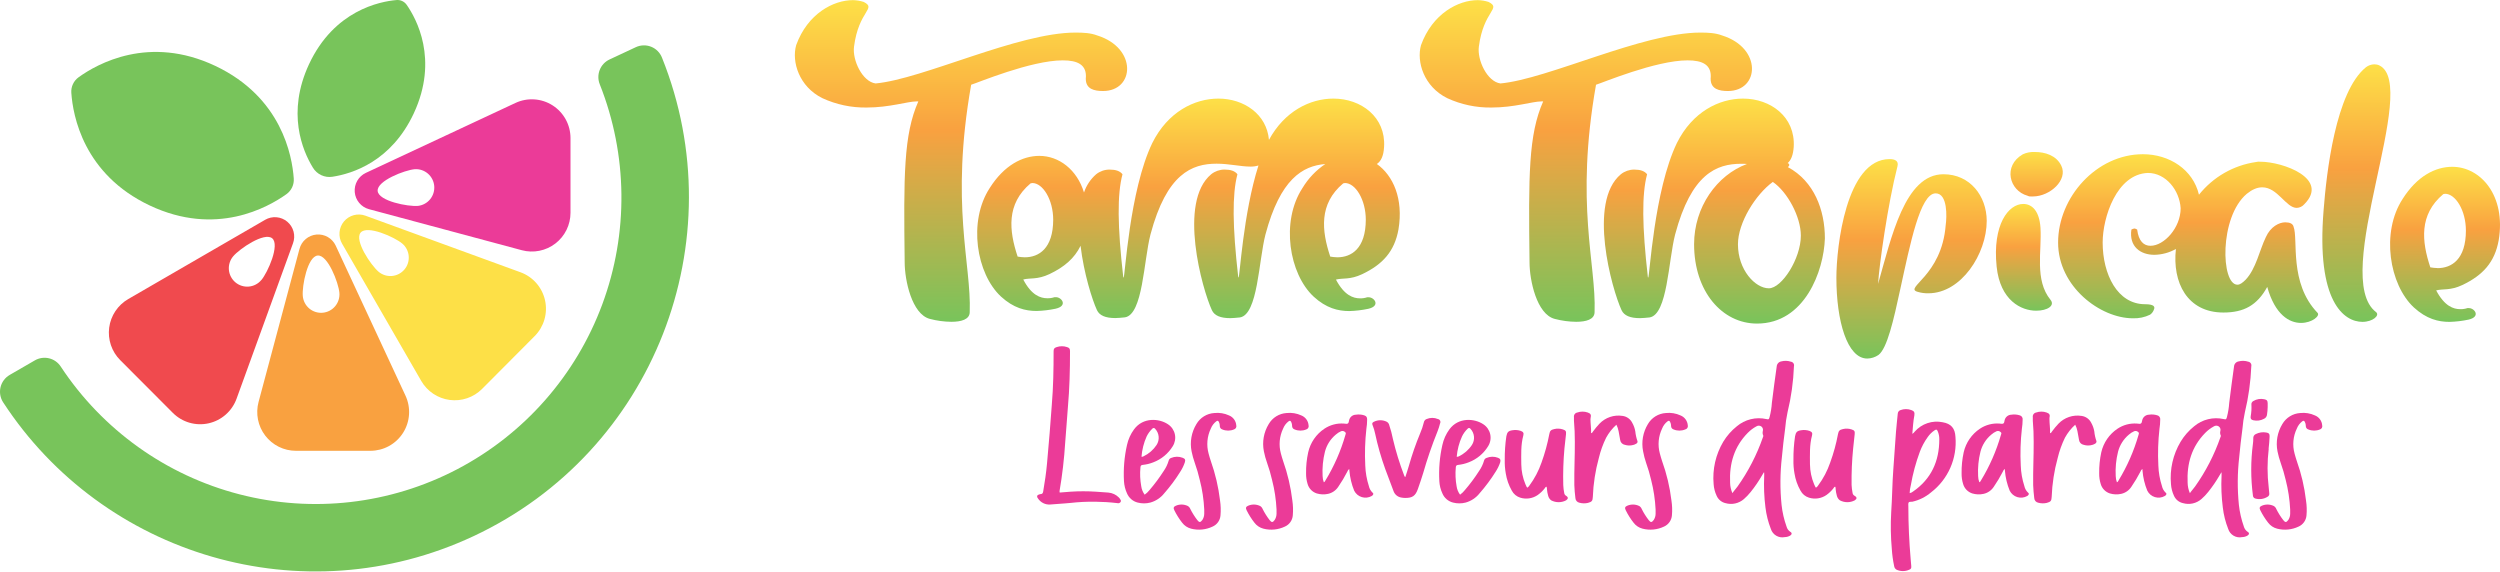 <svg width="100%" height="100%" viewBox="0 0 4000 915" fill="none" xmlns="http://www.w3.org/2000/svg">
<g id="logo">
<g id="text">
<g id="slogan">
<path id="vector-19" d="M3711.88 687.119C3708.95 688.354 3705.79 688.99 3702.61 688.99C3699.42 688.99 3696.26 688.354 3693.33 687.119C3692.09 686.767 3691.02 685.999 3690.28 684.943C3689.55 683.888 3689.19 682.61 3689.29 681.325C3689.3 679.227 3688.8 677.157 3687.85 675.291C3686.64 672.877 3685.63 672.635 3683.42 674.277C3679.64 677.226 3676.71 681.145 3674.96 685.622C3668.93 698.089 3667.63 712.336 3671.31 725.695C3672.46 729.702 3673.47 733.709 3674.86 737.62C3682.15 758.041 3687.1 779.227 3689.62 800.77C3690.84 808.675 3691.1 816.7 3690.39 824.668C3690.08 828.511 3688.73 832.198 3686.51 835.341C3684.28 838.484 3681.26 840.968 3677.75 842.532C3667.03 847.642 3654.87 848.821 3643.37 845.863C3637.61 844.395 3632.52 840.987 3628.95 836.207C3624.13 830.056 3619.96 823.422 3616.5 816.412C3614.67 812.743 3615.25 810.715 3618.9 809.17C3621.95 807.838 3625.25 807.191 3628.57 807.274C3631.89 807.358 3635.16 808.17 3638.13 809.653C3639.96 810.772 3641.37 812.471 3642.12 814.481C3645.25 820.76 3648.98 826.712 3653.28 832.248C3656.45 836.255 3658.08 836.159 3661.31 831.91C3663.25 828.958 3664.28 825.501 3664.29 821.964C3664.29 819.744 3664.29 817.523 3664.29 815.302C3663.51 799.362 3661.13 783.541 3657.17 768.084C3655.01 758.763 3652.31 749.575 3649.09 740.565C3646.96 734.564 3645.26 728.416 3644 722.17C3641.04 707.125 3643.82 691.512 3651.79 678.429C3654.75 673.382 3658.89 669.142 3663.86 666.078C3668.83 663.014 3674.48 661.221 3680.3 660.855C3688.4 659.953 3696.6 661.288 3704 664.717C3707.19 665.999 3709.96 668.153 3711.99 670.936C3714.02 673.718 3715.23 677.016 3715.49 680.456C3715.88 681.82 3715.72 683.283 3715.05 684.529C3714.37 685.775 3713.24 686.705 3711.88 687.119Z" fill="#EB3B98"/>
<path id="vector-18" d="M3601.11 666.021C3602.22 660.054 3602.6 653.975 3602.27 647.916C3602.04 646.659 3602.23 645.362 3602.8 644.221C3603.37 643.08 3604.3 642.157 3605.44 641.591C3610.68 638.479 3616.9 637.478 3622.84 638.791C3627.27 639.805 3628.08 640.867 3628.28 645.26C3628.28 646.998 3628.28 648.736 3628.28 651.199C3628.21 655.274 3627.85 659.339 3627.22 663.365C3627.09 664.813 3626.57 666.198 3625.72 667.377C3624.88 668.557 3623.74 669.489 3622.41 670.076C3617.21 672.913 3611.16 673.754 3605.39 672.442C3601.64 671.573 3600.54 669.835 3601.11 666.021ZM3629.96 718.066C3627.48 738.688 3627.48 759.533 3629.96 780.154C3630.3 783.148 3630.39 786.189 3630.83 789.182C3631.04 790.295 3630.89 791.448 3630.4 792.468C3629.9 793.487 3629.09 794.317 3628.08 794.831C3625.19 796.658 3621.94 797.851 3618.55 798.333C3615.16 798.816 3611.71 798.577 3608.42 797.631C3607.36 797.34 3606.42 796.713 3605.75 795.843C3605.07 794.973 3604.69 793.907 3604.67 792.803C3601.08 765.402 3601.08 737.646 3604.67 710.245C3605.08 707.253 3605.27 704.236 3605.25 701.217C3605.14 699.777 3605.49 698.339 3606.25 697.114C3607.01 695.889 3608.14 694.941 3609.48 694.409C3614.63 691.812 3620.49 690.981 3626.16 692.043C3630.2 692.671 3631.59 694.458 3631.35 698.706C3631.07 705.127 3630.54 711.645 3629.77 718.115L3629.96 718.066Z" fill="#EB3B98"/>
<path id="vector-17" d="M3554.14 755.869C3553.13 757.463 3552.17 759.056 3551.21 760.697C3545.87 769.958 3539.83 778.787 3533.13 787.106C3529.87 791.238 3526.23 795.053 3522.26 798.501C3518.28 801.97 3513.5 804.384 3508.35 805.522C3503.21 806.661 3497.86 806.488 3492.79 805.018C3489.63 804.34 3486.68 802.919 3484.17 800.871C3481.66 798.823 3479.67 796.207 3478.37 793.238C3475.63 787.431 3474 781.158 3473.56 774.747C3471.4 751.039 3476.79 727.254 3488.95 706.817C3494.63 697.371 3501.94 689.017 3510.53 682.146C3517 676.672 3524.64 672.774 3532.85 670.755C3541.07 668.737 3549.64 668.653 3557.89 670.511C3561.88 671.331 3561.78 671.235 3563.03 667.517C3565 659.944 3566.26 652.201 3566.78 644.391C3569.28 625.079 3571.59 605.768 3574.43 586.456C3574.55 584.455 3575.35 582.555 3576.68 581.065C3578.02 579.575 3579.82 578.582 3581.78 578.248C3586.88 576.883 3592.26 577.051 3597.27 578.731C3598.07 578.854 3598.84 579.145 3599.53 579.586C3600.22 580.026 3600.81 580.605 3601.26 581.286C3601.71 581.968 3602.02 582.737 3602.16 583.544C3602.3 584.35 3602.27 585.178 3602.07 585.973C3601.08 610.844 3597.63 635.556 3591.79 659.744C3589.93 668.323 3588.64 677.016 3587.94 685.767C3585.92 700.927 3584.14 716.183 3582.75 731.392C3579.83 756.79 3579.65 782.43 3582.22 807.867C3583.51 819.609 3586.16 831.16 3590.1 842.29C3591.04 845.865 3593.27 848.962 3596.35 850.981C3599.24 852.622 3598.9 855.084 3595.97 856.967C3593.35 858.486 3590.39 859.317 3587.36 859.381C3582.69 860.355 3577.82 859.551 3573.71 857.124C3569.6 854.697 3566.53 850.821 3565.1 846.249C3560.76 835.265 3557.87 823.757 3556.5 812.019C3554.33 795.23 3553.66 778.282 3554.48 761.373C3554.48 759.635 3554.48 757.849 3554.48 756.111L3554.14 755.869ZM3503.85 789.038C3504.86 787.638 3505.29 786.962 3505.82 786.334C3507.89 783.727 3510.05 781.168 3512.07 778.464C3529.24 754.262 3542.91 727.733 3552.65 699.672C3553.03 698.658 3553.71 697.499 3553.08 696.485C3552.09 694.286 3551.92 691.8 3552.6 689.485C3552.96 688.168 3552.91 686.772 3552.46 685.485C3552 684.198 3551.16 683.083 3550.05 682.291C3548.87 681.479 3547.47 681.045 3546.04 681.045C3544.61 681.045 3543.21 681.479 3542.02 682.291C3536.98 685.029 3532.38 688.512 3528.37 692.623C3506.64 714.735 3498.8 741.868 3500.2 772.188C3500.28 777.989 3501.5 783.716 3503.8 789.038H3503.85Z" fill="#EB3B98"/>
<path id="vector-16" d="M3464.81 792.803C3464.43 793.104 3464.03 793.378 3463.61 793.624C3461.23 794.975 3458.61 795.826 3455.89 796.126C3453.18 796.426 3450.43 796.169 3447.82 795.37C3445.2 794.57 3442.78 793.246 3440.69 791.477C3438.6 789.707 3436.9 787.531 3435.67 785.078C3431.48 774.907 3428.9 764.139 3428.03 753.165C3428.03 752.344 3428.03 751.572 3427.74 750.317C3426.3 751.421 3425.23 752.935 3424.66 754.662C3420.37 763.006 3415.55 771.069 3410.24 778.802C3406.47 784.624 3400.56 788.718 3393.8 790.196C3387.86 791.496 3381.69 791.263 3375.87 789.52C3372.36 788.411 3369.19 786.452 3366.62 783.816C3364.06 781.18 3362.18 777.948 3361.15 774.408C3359.43 768.912 3358.6 763.174 3358.7 757.414C3358.52 746.056 3359.65 734.715 3362.07 723.618C3365.6 708.203 3374.87 694.729 3387.98 685.96C3397.19 679.797 3408.19 676.892 3419.23 677.704C3421.25 677.704 3423.51 678.573 3425.29 677.704C3427.07 676.835 3427.02 674.035 3427.6 672.152C3428.2 669.724 3429.58 667.562 3431.53 666C3433.47 664.438 3435.88 663.563 3438.37 663.509C3442.77 662.813 3447.28 663.143 3451.54 664.475C3453.1 664.824 3454.47 665.759 3455.36 667.087C3456.25 668.416 3456.61 670.038 3456.35 671.621C3456.32 676.472 3455.91 681.314 3455.15 686.104C3452.94 705.608 3452.35 725.26 3453.37 744.861C3453.74 756.039 3455.68 767.108 3459.14 777.74C3459.96 781.66 3461.94 785.242 3464.81 788.023C3466.93 789.375 3466.59 791.21 3464.81 792.803ZM3421.2 691.415C3420.39 690.538 3419.32 689.931 3418.16 689.672C3416.99 689.414 3415.77 689.516 3414.66 689.967C3411.62 691.313 3408.8 693.121 3406.3 695.326C3397.78 702.387 3391.69 711.965 3388.89 722.701C3385.7 735.409 3384.44 748.527 3385.14 761.614C3385.19 765.05 3385.84 768.45 3387.07 771.656C3388.75 770.981 3389.13 769.677 3389.76 768.615C3403.55 746.019 3414.24 721.659 3421.54 696.195C3421.97 694.505 3423.08 692.864 3421.2 691.319V691.415Z" fill="#EB3B98"/>
<path id="vector-15" d="M3352.21 709.907C3350.04 711.225 3347.61 712.08 3345.1 712.417C3341.34 713.1 3337.48 712.851 3333.85 711.693C3331.94 711.367 3330.2 710.435 3328.86 709.035C3327.53 707.635 3326.68 705.842 3326.44 703.92C3325.72 699.092 3324.66 694.506 3323.89 689.822C3323.22 686.237 3322.02 682.771 3320.33 679.539C3313.74 685.527 3308.18 692.576 3303.89 700.396C3298.86 710.719 3294.98 721.567 3292.31 732.743C3286.73 753.047 3283.5 773.93 3282.69 794.976C3282.35 801.445 3281.2 802.894 3274.85 804.632C3270.35 805.696 3265.65 805.596 3261.2 804.342C3259.47 804.019 3257.89 803.119 3256.73 801.787C3255.57 800.456 3254.89 798.771 3254.8 797.004C3254.03 790.051 3253.22 783.099 3253.07 776.05C3252.74 752.924 3254.03 729.798 3253.89 706.672C3253.89 695.52 3253.51 684.367 3252.5 673.214C3252.4 671.3 3252.4 669.383 3252.5 667.469C3252.23 665.781 3252.64 664.056 3253.63 662.665C3254.62 661.274 3256.11 660.329 3257.78 660.034C3263.23 658.101 3269.17 658.101 3274.61 660.034C3279.42 661.724 3280.29 663.848 3279.13 668.773C3279.06 669.398 3279.06 670.03 3279.13 670.655C3279.13 678.091 3280.43 685.477 3280.09 693.106C3282.11 692.816 3282.45 691.367 3283.12 690.45C3286.32 686.066 3289.79 681.89 3293.51 677.946C3298.2 673.029 3304.01 669.324 3310.44 667.147C3316.87 664.97 3323.73 664.385 3330.43 665.441C3333.75 665.868 3336.92 667.114 3339.65 669.068C3342.37 671.023 3344.58 673.625 3346.06 676.642C3348.41 680.844 3350.03 685.414 3350.86 690.16C3351.36 695.552 3352.54 700.858 3354.37 705.948C3354.61 707.686 3353.56 708.941 3352.21 709.907Z" fill="#EB3B98"/>
<path id="vector-14" d="M3244.66 792.803L3243.51 793.624C3241.13 794.976 3238.5 795.828 3235.78 796.129C3233.06 796.429 3230.31 796.172 3227.69 795.373C3225.07 794.574 3222.65 793.249 3220.56 791.48C3218.46 789.71 3216.75 787.532 3215.52 785.078C3211.35 774.9 3208.77 764.135 3207.88 753.165C3207.88 752.345 3207.88 751.572 3207.59 750.317C3206.15 751.421 3205.08 752.936 3204.51 754.662C3200.22 763.006 3195.4 771.069 3190.09 778.802C3186.32 784.624 3180.41 788.718 3173.65 790.196C3167.71 791.496 3161.54 791.264 3155.71 789.52C3152.21 788.411 3149.04 786.452 3146.47 783.816C3143.91 781.18 3142.03 777.949 3141 774.409C3139.28 768.913 3138.45 763.174 3138.55 757.414C3138.37 746.056 3139.5 734.715 3141.92 723.618C3145.45 708.203 3154.72 694.729 3167.83 685.96C3177.05 679.8 3188.04 676.895 3199.08 677.704C3201.1 677.704 3203.36 678.573 3205.19 677.704C3207.01 676.835 3206.87 674.035 3207.45 672.152C3208.05 669.724 3209.43 667.562 3211.37 666C3213.32 664.438 3215.73 663.563 3218.22 663.509C3222.62 662.813 3227.13 663.143 3231.39 664.475C3232.95 664.824 3234.32 665.759 3235.21 667.087C3236.1 668.416 3236.46 670.038 3236.2 671.621C3236.17 676.472 3235.76 681.314 3235 686.105C3232.79 705.608 3232.2 725.26 3233.22 744.861C3233.59 756.039 3235.53 767.108 3238.99 777.74C3239.81 781.66 3241.79 785.242 3244.66 788.023C3246.78 789.375 3246.44 791.21 3244.66 792.803ZM3201.05 691.415C3200.24 690.539 3199.17 689.931 3198.01 689.672C3196.84 689.414 3195.62 689.516 3194.51 689.967C3191.47 691.313 3188.65 693.121 3186.15 695.326C3177.62 702.387 3171.53 711.965 3168.74 722.701C3165.55 735.409 3164.29 748.528 3164.99 761.614C3165.04 765.05 3165.69 768.45 3166.92 771.657C3168.6 770.981 3168.98 769.677 3169.61 768.615C3183.39 746.019 3194.08 721.659 3201.39 696.195C3201.82 694.505 3203.17 692.864 3201.05 691.319V691.415Z" fill="#EB3B98"/>
<path id="vector-13" d="M3059.7 694.168C3061.28 693.266 3062.63 692.01 3063.64 690.498C3069.1 684.298 3076.09 679.653 3083.91 677.034C3091.73 674.415 3100.09 673.913 3108.17 675.58C3121.82 677.897 3128.07 685.236 3128.74 699.141C3130.17 716.019 3127.34 732.987 3120.52 748.479C3113.7 763.971 3103.1 777.488 3089.7 787.782C3081.05 795.125 3070.76 800.259 3059.7 802.749C3057.73 803.135 3054.89 802.314 3053.88 803.956C3052.87 805.598 3053.4 808.301 3053.36 810.474C3053.36 838.621 3054.65 866.623 3057.06 894.625C3057.39 898.295 3057.73 901.964 3058.02 905.585C3058.31 909.206 3057.68 910.413 3054.61 911.62C3051.47 913.006 3048.08 913.721 3044.65 913.721C3041.23 913.721 3037.84 913.006 3034.7 911.62C3033.57 911.033 3032.6 910.167 3031.88 909.104C3031.17 908.041 3030.73 906.814 3030.61 905.537C3028.71 896.646 3027.47 887.624 3026.91 878.548C3025.13 858.821 3024.8 838.988 3025.95 819.212C3027.54 796.424 3027.59 773.588 3029.32 750.848C3030.81 730.764 3032.06 710.728 3033.6 690.692C3034.36 681.036 3035.52 671.38 3036.43 661.724C3036.51 660.441 3036.98 659.214 3037.78 658.212C3038.58 657.209 3039.67 656.479 3040.9 656.123C3046.47 654.049 3052.6 654.049 3058.16 656.123C3062.63 657.668 3063.69 659.889 3062.97 664.62C3061.19 673.89 3060.57 683.739 3059.7 694.168ZM3055.47 788.989C3057.41 788.687 3059.22 787.852 3060.71 786.575C3089.99 766.443 3102.88 737.909 3102.88 702.906C3102.97 698.583 3102.15 694.288 3100.47 690.305C3098.98 686.877 3098.26 686.636 3095.18 688.615C3090.95 691.471 3087.29 695.089 3084.37 699.285C3079.15 706.514 3074.92 714.404 3071.77 722.749C3065.34 740.083 3060.51 757.974 3057.35 776.195C3056.23 780.372 3055.6 784.666 3055.47 788.989Z" fill="#EB3B98"/>
<path id="vector-12" d="M2967.58 800.576C2963.93 802.493 2959.86 803.494 2955.73 803.494C2951.61 803.494 2947.54 802.493 2943.88 800.576C2941.52 798.852 2939.82 796.363 2939.07 793.528C2938.04 790.016 2937.36 786.409 2937.05 782.761C2937.05 781.361 2937.05 779.913 2936.24 778.657C2934.51 779.044 2934.12 780.589 2933.26 781.602C2930.08 785.599 2926.36 789.126 2922.2 792.079C2918.18 794.829 2913.59 796.635 2908.78 797.362C2903.97 798.089 2899.06 797.719 2894.41 796.28C2891.51 795.402 2888.81 793.951 2886.47 792.011C2884.13 790.071 2882.21 787.681 2880.8 784.982C2875.97 776.521 2872.71 767.244 2871.19 757.607C2869.88 750.378 2869.32 743.033 2869.51 735.688C2869.38 723.087 2870.25 710.495 2872.1 698.03C2873.3 691.416 2875.42 689.292 2882.01 688.374C2886.42 687.636 2890.94 688.001 2895.18 689.436C2899.07 690.981 2900.32 692.768 2899.22 696.823C2895.13 711.983 2895.9 727.481 2895.95 742.93C2896.1 753.809 2898.32 764.559 2902.49 774.602C2903.06 775.905 2903.69 777.209 2904.31 778.513C2904.66 779.148 2905.04 779.761 2905.47 780.347C2906.96 779.475 2908.2 778.227 2909.07 776.726C2917.33 765.6 2923.82 753.255 2928.3 740.13C2933.73 725.3 2937.92 710.038 2940.8 694.506C2941.81 689.195 2943.4 687.698 2948.74 686.491C2953.25 685.409 2957.97 685.593 2962.39 687.022C2967.2 688.567 2967.97 689.919 2967.49 694.747C2966.77 702.375 2965.76 709.955 2965.04 717.583C2963.1 736.96 2962.26 756.433 2962.54 775.906C2962.75 780.203 2963.28 784.479 2964.12 788.7C2964.23 789.631 2964.56 790.522 2965.09 791.295C2965.62 792.069 2966.33 792.702 2967.15 793.141C2971.48 795.604 2971.38 798.066 2967.58 800.576Z" fill="#EB3B98"/>
<path id="vector-11" d="M2822.1 755.869C2821.14 757.463 2820.13 759.056 2819.21 760.697C2813.88 769.958 2807.83 778.787 2801.14 787.106C2797.87 791.227 2794.23 795.041 2790.27 798.501C2786.28 801.97 2781.49 804.384 2776.33 805.522C2771.18 806.66 2765.82 806.487 2760.75 805.018C2757.64 804.299 2754.74 802.859 2752.29 800.813C2749.84 798.768 2747.89 796.173 2746.61 793.238C2743.88 787.43 2742.24 781.158 2741.81 774.747C2739.67 751.041 2745.06 727.264 2757.19 706.817C2762.9 697.38 2770.23 689.028 2778.83 682.146C2785.29 676.672 2792.93 672.774 2801.15 670.755C2809.36 668.737 2817.93 668.653 2826.18 670.511C2830.13 671.331 2830.08 671.235 2831.28 667.517C2833.27 659.949 2834.53 652.204 2835.03 644.391C2837.53 625.079 2839.84 605.768 2842.72 586.456C2842.84 584.462 2843.63 582.567 2844.96 581.078C2846.28 579.589 2848.07 578.592 2850.03 578.248C2855.13 576.883 2860.51 577.051 2865.51 578.731C2866.32 578.847 2867.1 579.134 2867.79 579.572C2868.48 580.01 2869.07 580.59 2869.53 581.273C2869.98 581.957 2870.29 582.728 2870.42 583.538C2870.56 584.348 2870.52 585.177 2870.32 585.973C2869.37 610.849 2865.93 635.565 2860.03 659.744C2858.19 668.324 2856.92 677.017 2856.23 685.767C2854.17 700.927 2852.43 716.183 2851.04 731.392C2848.1 756.789 2847.93 782.431 2850.51 807.867C2851.78 819.613 2854.43 831.167 2858.4 842.29C2859.28 845.875 2861.5 848.984 2864.6 850.981C2867.48 852.622 2867.15 855.084 2864.26 856.967C2861.62 858.488 2858.65 859.318 2855.61 859.381C2850.94 860.355 2846.07 859.551 2841.96 857.124C2837.84 854.697 2834.77 850.821 2833.35 846.249C2829.05 835.25 2826.16 823.748 2824.74 812.019C2822.6 795.228 2821.93 778.282 2822.72 761.373C2822.72 759.635 2822.72 757.849 2822.72 756.111L2822.1 755.869ZM2771.86 789.038L2773.78 786.334C2775.85 783.727 2778.06 781.168 2780.03 778.464C2797.22 754.265 2810.9 727.736 2820.66 699.672C2821.04 698.658 2821.66 697.499 2821.04 696.485C2820.07 694.28 2819.9 691.803 2820.56 689.485C2820.92 688.172 2820.87 686.782 2820.42 685.497C2819.98 684.212 2819.15 683.094 2818.06 682.291C2816.88 681.479 2815.48 681.045 2814.04 681.045C2812.61 681.045 2811.21 681.479 2810.03 682.291C2804.98 685.017 2800.38 688.501 2796.38 692.623C2774.6 714.735 2766.81 741.868 2768.15 772.188C2768.24 777.998 2769.5 783.729 2771.86 789.038Z" fill="#EB3B98"/>
<path id="vector-10" d="M2696.32 687.119C2693.38 688.354 2690.23 688.99 2687.04 688.99C2683.86 688.99 2680.7 688.354 2677.77 687.119C2676.54 686.759 2675.47 685.989 2674.73 684.935C2674 683.882 2673.64 682.608 2673.73 681.325C2673.73 679.226 2673.24 677.157 2672.28 675.29C2671.08 672.876 2670.07 672.635 2667.86 674.276C2664.09 677.239 2661.17 681.154 2659.4 685.622C2653.38 698.095 2652.1 712.341 2655.79 725.694C2656.95 729.702 2657.91 733.709 2659.3 737.62C2666.67 758.031 2671.7 779.217 2674.3 800.77C2675.52 808.675 2675.78 816.7 2675.07 824.668C2674.76 828.511 2673.41 832.198 2671.19 835.341C2668.96 838.484 2665.94 840.968 2662.43 842.532C2651.71 847.642 2639.55 848.821 2628.05 845.863C2622.29 844.395 2617.2 840.987 2613.63 836.207C2608.81 830.056 2604.64 823.422 2601.18 816.412C2599.35 812.743 2599.93 810.715 2603.58 809.17C2606.63 807.838 2609.93 807.191 2613.25 807.274C2616.57 807.357 2619.83 808.17 2622.81 809.653C2624.64 810.772 2626.04 812.471 2626.8 814.481C2629.92 820.771 2633.68 826.725 2638 832.248C2641.13 836.255 2642.81 836.159 2645.99 831.91C2647.92 828.958 2648.96 825.501 2648.97 821.964C2648.97 819.744 2648.97 817.523 2648.97 815.302C2648.19 799.362 2645.81 783.541 2641.85 768.084C2639.71 758.757 2637.01 749.567 2633.77 740.565C2631.71 734.563 2630.11 728.414 2628.97 722.17C2625.96 707.131 2628.73 691.508 2636.71 678.428C2639.67 673.378 2643.83 669.136 2648.81 666.072C2653.79 663.008 2659.44 661.217 2665.26 660.854C2673.35 659.957 2681.53 661.292 2688.92 664.717C2692.11 666.006 2694.88 668.161 2696.92 670.941C2698.95 673.721 2700.18 677.016 2700.46 680.456C2700.64 681.167 2700.67 681.906 2700.56 682.63C2700.44 683.354 2700.19 684.047 2699.8 684.669C2699.41 685.291 2698.91 685.828 2698.31 686.249C2697.71 686.67 2697.04 686.966 2696.32 687.119Z" fill="#EB3B98"/>
<path id="vector-9" d="M2618.05 709.907C2615.9 711.232 2613.49 712.087 2610.99 712.417C2607.22 713.102 2603.34 712.853 2599.69 711.693C2597.79 711.367 2596.04 710.435 2594.71 709.035C2593.37 707.635 2592.52 705.842 2592.28 703.92C2591.56 699.092 2590.55 694.506 2589.73 689.822C2589.06 686.244 2587.88 682.782 2586.23 679.539C2579.6 685.501 2574.04 692.554 2569.78 700.396C2564.71 710.709 2560.81 721.559 2558.15 732.743C2552.57 753.047 2549.34 773.93 2548.53 794.976C2548.2 801.445 2547.04 802.894 2540.7 804.632C2536.19 805.696 2531.49 805.596 2527.04 804.342C2525.31 804.011 2523.74 803.109 2522.59 801.779C2521.43 800.449 2520.74 798.768 2520.65 797.004C2519.88 790.051 2519.06 783.099 2518.92 776.05C2518.58 752.924 2519.88 729.798 2519.73 706.672C2519.73 695.52 2519.35 684.367 2518.34 673.214C2518.24 671.3 2518.24 669.383 2518.34 667.469C2518.07 665.781 2518.48 664.056 2519.47 662.665C2520.46 661.274 2521.95 660.329 2523.63 660.034C2529.07 658.101 2535.01 658.101 2540.45 660.034C2545.26 661.724 2546.13 663.848 2544.97 668.773C2544.82 669.388 2544.74 670.021 2544.73 670.655C2544.73 678.091 2546.03 685.477 2545.74 693.106C2547.71 692.816 2548.05 691.367 2548.77 690.45C2551.95 686.067 2555.4 681.891 2559.11 677.946C2563.81 673.029 2569.62 669.324 2576.04 667.147C2582.47 664.97 2589.33 664.385 2596.03 665.441C2599.36 665.859 2602.53 667.102 2605.26 669.058C2607.98 671.013 2610.18 673.62 2611.66 676.642C2614.03 680.834 2615.66 685.408 2616.47 690.16C2617.01 695.545 2618.18 700.845 2619.98 705.948C2620.51 707.686 2619.4 708.941 2618.05 709.907Z" fill="#EB3B98"/>
<path id="vector-8" d="M2505.69 800.576C2502.03 802.493 2497.95 803.494 2493.82 803.494C2489.68 803.494 2485.61 802.493 2481.94 800.576C2479.59 798.838 2477.9 796.354 2477.14 793.527C2476.1 790.016 2475.43 786.409 2475.12 782.761C2475.25 781.348 2474.98 779.925 2474.35 778.657C2472.62 779.043 2472.18 780.588 2471.32 781.602C2468.14 785.599 2464.42 789.126 2460.26 792.079C2456.24 794.829 2451.65 796.634 2446.84 797.362C2442.03 798.089 2437.12 797.719 2432.47 796.279C2429.57 795.402 2426.87 793.951 2424.53 792.011C2422.19 790.07 2420.27 787.681 2418.86 784.982C2414.05 776.511 2410.79 767.238 2409.25 757.607C2407.96 750.376 2407.41 743.031 2407.61 735.688C2407.48 723.088 2408.33 710.496 2410.16 698.03C2411.41 691.416 2413.48 689.291 2420.11 688.374C2424.51 687.636 2429.02 688.001 2433.24 689.436C2437.18 690.981 2438.38 692.767 2437.28 696.823C2433.19 711.983 2433.96 727.481 2434.06 742.93C2434.19 753.812 2436.41 764.566 2440.6 774.602C2441.13 775.905 2441.75 777.209 2442.38 778.512C2442.72 779.148 2443.11 779.761 2443.53 780.347C2445.05 779.495 2446.31 778.243 2447.18 776.726C2455.41 765.578 2461.89 753.238 2466.41 740.13C2471.8 725.285 2475.98 710.027 2478.91 694.505C2479.88 689.195 2481.51 687.698 2486.85 686.491C2491.35 685.408 2496.05 685.592 2500.45 687.022C2505.26 688.567 2506.03 689.919 2505.6 694.747C2504.83 702.375 2503.82 709.955 2503.1 717.583C2501.34 737.035 2500.71 756.573 2501.22 776.098C2501.4 780.397 2501.92 784.675 2502.76 788.893C2502.89 789.824 2503.24 790.711 2503.77 791.482C2504.31 792.254 2505.01 792.888 2505.84 793.334C2509.44 795.603 2509.35 798.066 2505.69 800.576Z" fill="#EB3B98"/>
<path id="vector-7" d="M2400.26 739.937C2398.52 745.035 2396.16 749.899 2393.24 754.421C2385.56 766.731 2376.9 778.39 2367.32 789.279C2361.65 796.453 2353.86 801.641 2345.06 804.101C2338.43 805.839 2331.46 805.839 2324.82 804.101C2321.03 803.145 2317.51 801.311 2314.54 798.746C2311.58 796.181 2309.26 792.955 2307.76 789.327C2304.93 783.261 2303.3 776.703 2302.95 770.015C2301.85 750.573 2303.47 731.072 2307.76 712.08C2309.73 703.011 2313.58 694.459 2319.05 686.974C2333.48 667.324 2359.2 669.304 2373.38 678.863C2379 682.531 2382.94 688.274 2384.36 694.845C2385.79 701.417 2384.57 708.286 2380.98 713.962C2373.76 725.763 2362.83 734.816 2349.92 739.696C2344.47 741.864 2338.74 743.261 2332.9 743.848C2330.45 744.137 2329.49 745.151 2329.29 747.71C2328.33 757.877 2328.77 768.128 2330.59 778.175C2331.29 783.014 2333.19 787.598 2336.12 791.5C2338.99 789.419 2341.57 786.949 2343.77 784.161C2352.08 774.521 2359.7 764.291 2366.56 753.552C2370.13 748.454 2372.83 742.792 2374.54 736.799C2374.78 735.866 2375.25 735.008 2375.91 734.301C2376.56 733.594 2377.38 733.059 2378.29 732.743C2384.2 730.214 2390.86 730.11 2396.84 732.454C2400.64 733.999 2401.36 735.833 2400.26 739.937ZM2330.93 730.812C2331.43 730.85 2331.92 730.85 2332.42 730.812C2333.03 730.637 2333.63 730.411 2334.2 730.136C2342.68 726.063 2349.91 719.756 2355.11 711.886C2357.67 707.918 2358.82 703.2 2358.37 698.496C2357.93 693.791 2355.91 689.374 2352.66 685.96C2352.41 685.602 2352.07 685.309 2351.68 685.107C2351.29 684.905 2350.86 684.8 2350.42 684.8C2349.99 684.8 2349.56 684.905 2349.17 685.107C2348.78 685.309 2348.44 685.602 2348.19 685.96C2344.51 689.482 2341.48 693.634 2339.25 698.223C2334.57 708.516 2331.69 719.54 2330.74 730.812H2330.93Z" fill="#EB3B98"/>
<path id="vector-6" d="M2304.1 677.511C2303.03 681.848 2301.66 686.107 2300.01 690.257C2291.18 712.122 2283.51 734.443 2277.03 757.124C2274.44 765.622 2271.55 774.071 2268.57 782.52C2264.68 793.479 2259.82 796.762 2248.23 796.714C2246.19 796.675 2244.14 796.465 2242.13 796.086C2239.28 795.656 2236.6 794.447 2234.38 792.591C2232.17 790.734 2230.51 788.303 2229.58 785.561C2225.16 773.781 2220.64 762.049 2216.31 750.22C2209.68 731.779 2204.29 712.907 2200.2 693.733C2199.28 689.193 2197.95 684.749 2196.21 680.456C2195.06 677.704 2195.4 676.256 2197.99 674.952C2201.25 673.263 2204.86 672.382 2208.52 672.382C2212.19 672.382 2215.8 673.263 2219.05 674.952C2220 675.536 2220.82 676.308 2221.47 677.221C2222.11 678.134 2222.57 679.169 2222.8 680.263C2225.2 687.353 2227.13 694.594 2228.57 701.941C2233.25 721.97 2239.31 741.651 2246.7 760.842C2246.81 761.365 2247.03 761.861 2247.33 762.3C2247.64 762.739 2248.02 763.114 2248.47 763.401C2250.45 757.269 2252.51 751.283 2254.24 745.199C2259.22 727.553 2265.24 710.221 2272.27 693.299C2274.75 687.606 2276.72 681.71 2278.19 675.676C2278.4 674.498 2278.91 673.395 2279.68 672.48C2280.45 671.564 2281.44 670.868 2282.56 670.462C2285.42 669.243 2288.5 668.615 2291.6 668.615C2294.71 668.615 2297.78 669.243 2300.64 670.462C2301.4 670.586 2302.11 670.889 2302.73 671.347C2303.34 671.804 2303.84 672.402 2304.18 673.092C2304.52 673.781 2304.69 674.542 2304.67 675.311C2304.66 676.079 2304.46 676.834 2304.1 677.511Z" fill="#EB3B98"/>
<path id="vector-5" d="M2195.83 792.804L2194.67 793.624C2192.29 794.976 2189.66 795.828 2186.95 796.129C2184.23 796.43 2181.48 796.172 2178.86 795.373C2176.24 794.574 2173.82 793.25 2171.72 791.48C2169.63 789.71 2167.92 787.533 2166.69 785.079C2162.54 774.893 2159.97 764.132 2159.05 753.166C2159.05 752.345 2159.05 751.573 2158.76 750.317C2157.32 751.422 2156.25 752.936 2155.68 754.662C2151.4 763.017 2146.59 771.08 2141.26 778.802C2137.48 784.624 2131.58 788.718 2124.82 790.196C2118.88 791.495 2112.71 791.262 2106.88 789.521C2103.38 788.412 2100.21 786.453 2097.64 783.816C2095.07 781.18 2093.2 777.949 2092.17 774.409C2090.45 768.913 2089.62 763.175 2089.72 757.414C2089.53 746.054 2090.67 734.71 2093.13 723.619C2096.63 708.199 2105.89 694.718 2119 685.96C2128.21 679.801 2139.21 676.896 2150.25 677.705C2152.27 677.705 2154.58 678.574 2156.36 677.705C2158.13 676.835 2158.04 674.035 2158.62 672.152C2159.22 669.724 2160.6 667.563 2162.54 666.001C2164.49 664.439 2166.89 663.564 2169.38 663.51C2173.81 662.816 2178.33 663.147 2182.61 664.476C2186.5 665.924 2187.41 667.373 2187.41 671.621C2187.38 676.473 2186.98 681.315 2186.21 686.105C2184.03 705.61 2183.44 725.26 2184.43 744.862C2184.81 756.039 2186.75 767.108 2190.2 777.74C2191.03 781.661 2193 785.243 2195.88 788.024C2197.94 789.376 2197.61 791.21 2195.83 792.804ZM2152.22 691.416C2151.4 690.539 2150.34 689.932 2149.18 689.673C2148.01 689.414 2146.79 689.517 2145.68 689.968C2142.64 691.314 2139.82 693.122 2137.32 695.327C2128.79 702.387 2122.7 711.966 2119.91 722.701C2116.72 735.409 2115.46 748.528 2116.16 761.615C2116.21 765.05 2116.86 768.451 2118.09 771.657C2119.77 770.981 2120.15 769.678 2120.78 768.615C2134.56 746.019 2145.25 721.66 2152.56 696.196C2152.99 694.506 2154.14 692.864 2152.22 691.319V691.416Z" fill="#EB3B98"/>
<path id="vector-4" d="M2089.96 687.119C2087.02 688.354 2083.87 688.99 2080.68 688.99C2077.49 688.99 2074.34 688.354 2071.4 687.119C2070.17 686.759 2069.1 685.989 2068.37 684.935C2067.63 683.882 2067.28 682.608 2067.36 681.325C2067.36 679.233 2066.89 677.168 2065.97 675.29C2064.77 672.876 2063.71 672.635 2061.55 674.276C2057.75 677.222 2054.81 681.141 2053.04 685.622C2047.04 698.1 2045.76 712.339 2049.43 725.694C2050.58 729.702 2051.59 733.709 2052.99 737.62C2060.23 758.054 2065.18 779.235 2067.75 800.77C2068.93 808.679 2069.17 816.701 2068.47 824.668C2068.17 828.517 2066.84 832.212 2064.61 835.359C2062.38 838.506 2059.35 840.985 2055.82 842.532C2045.11 847.642 2032.94 848.82 2021.45 845.863C2015.69 844.384 2010.6 840.979 2007.02 836.207C2002.21 830.055 1998.04 823.422 1994.57 816.412C1992.79 812.743 1993.37 810.715 1997.02 809.17C2000.07 807.831 2003.37 807.181 2006.69 807.264C2010.02 807.347 2013.28 808.163 2016.26 809.653C2018.08 810.771 2019.49 812.47 2020.25 814.481C2023.4 820.751 2027.15 826.701 2031.45 832.248C2034.57 836.255 2036.5 836.159 2039.48 831.91C2041.4 828.949 2042.43 825.497 2042.46 821.964C2042.46 819.743 2042.46 817.523 2042.46 815.302C2041.71 799.359 2039.32 783.536 2035.34 768.084C2033.22 758.758 2030.54 749.568 2027.31 740.565C2025.16 734.571 2023.45 728.422 2022.22 722.17C2019.21 707.125 2021.99 691.494 2030.01 678.428C2032.96 673.374 2037.1 669.126 2042.07 666.061C2047.05 662.996 2052.69 661.208 2058.52 660.855C2066.62 659.955 2074.81 661.29 2082.22 664.717C2085.4 666.008 2088.16 668.165 2090.19 670.945C2092.22 673.726 2093.44 677.019 2093.71 680.456C2093.9 681.141 2093.95 681.857 2093.87 682.562C2093.78 683.268 2093.56 683.949 2093.21 684.568C2092.86 685.187 2092.4 685.731 2091.84 686.168C2091.28 686.606 2090.64 686.929 2089.96 687.119Z" fill="#EB3B98"/>
<path id="vector-3" d="M1974.28 687.119C1971.34 688.354 1968.19 688.99 1965 688.99C1961.82 688.99 1958.66 688.354 1955.72 687.119C1954.5 686.759 1953.43 685.989 1952.69 684.935C1951.96 683.882 1951.6 682.608 1951.69 681.325C1951.71 679.23 1951.23 677.16 1950.29 675.29C1949.09 672.876 1948.08 672.635 1945.87 674.276C1942.07 677.222 1939.13 681.141 1937.36 685.622C1931.36 698.1 1930.08 712.339 1933.75 725.694C1934.91 729.702 1935.92 733.709 1937.31 737.62C1944.55 758.054 1949.5 779.235 1952.07 800.77C1953.25 808.679 1953.49 816.701 1952.79 824.668C1952.5 828.517 1951.16 832.212 1948.93 835.359C1946.71 838.506 1943.67 840.985 1940.15 842.532C1929.43 847.642 1917.27 848.82 1905.77 845.863C1900.01 844.384 1894.92 840.979 1891.35 836.207C1886.55 830.054 1882.39 823.421 1878.94 816.412C1877.12 812.743 1877.69 810.715 1881.35 809.17C1884.39 807.831 1887.69 807.181 1891.02 807.264C1894.34 807.347 1897.6 808.163 1900.58 809.653C1902.41 810.771 1903.81 812.47 1904.57 814.481C1907.73 820.751 1911.48 826.701 1915.77 832.248C1918.9 836.255 1920.58 836.159 1923.8 831.91C1925.72 828.949 1926.75 825.497 1926.78 821.964C1926.78 819.743 1926.78 817.523 1926.78 815.302C1926.03 799.359 1923.65 783.536 1919.67 768.084C1917.54 758.758 1914.86 749.568 1911.64 740.565C1909.5 734.564 1907.8 728.416 1906.54 722.17C1903.53 707.125 1906.32 691.494 1914.33 678.428C1917.28 673.374 1921.42 669.126 1926.4 666.061C1931.37 662.996 1937.02 661.208 1942.84 660.855C1950.94 659.955 1959.14 661.29 1966.54 664.717C1969.73 666.008 1972.49 668.165 1974.52 670.945C1976.55 673.726 1977.76 677.019 1978.03 680.456C1978.22 681.141 1978.28 681.857 1978.19 682.562C1978.11 683.268 1977.88 683.949 1977.53 684.568C1977.19 685.187 1976.72 685.731 1976.16 686.168C1975.6 686.606 1974.97 686.929 1974.28 687.119Z" fill="#EB3B98"/>
<path id="vector-2" d="M1895.68 739.937C1893.93 745.035 1891.58 749.899 1888.66 754.421C1881.01 766.741 1872.36 778.401 1862.79 789.279C1857.11 796.453 1849.32 801.641 1840.53 804.101C1833.89 805.839 1826.92 805.839 1820.29 804.101C1816.49 803.137 1812.97 801.301 1810 798.738C1807.03 796.174 1804.69 792.952 1803.17 789.327C1800.39 783.245 1798.76 776.696 1798.36 770.015C1797.27 750.573 1798.89 731.072 1803.17 712.08C1805.13 703.004 1808.98 694.448 1814.47 686.974C1828.89 667.324 1854.62 669.304 1868.8 678.863C1874.41 682.531 1878.36 688.274 1879.78 694.845C1881.2 701.417 1879.99 708.286 1876.4 713.962C1869.15 725.746 1858.23 734.793 1845.34 739.696C1839.87 741.87 1834.12 743.267 1828.27 743.848C1825.82 744.137 1824.9 745.151 1824.71 747.71C1823.72 757.876 1824.16 768.131 1826.01 778.175C1826.69 783.009 1828.57 787.593 1831.49 791.5C1834.38 789.422 1836.97 786.953 1839.18 784.161C1847.49 774.508 1855.1 764.28 1861.97 753.552C1865.53 748.443 1868.22 742.784 1869.95 736.799C1870.2 735.866 1870.67 735.008 1871.32 734.301C1871.98 733.594 1872.8 733.059 1873.7 732.743C1879.61 730.214 1886.28 730.11 1892.26 732.454C1896.3 733.999 1896.97 735.833 1895.68 739.937ZM1826.39 730.812C1826.89 730.85 1827.39 730.85 1827.88 730.812C1828.48 730.637 1829.06 730.411 1829.62 730.136C1838.12 726.079 1845.37 719.77 1850.58 711.886C1853.13 707.918 1854.28 703.2 1853.84 698.496C1853.39 693.791 1851.38 689.374 1848.13 685.96C1847.87 685.602 1847.54 685.309 1847.15 685.107C1846.76 684.905 1846.33 684.8 1845.89 684.8C1845.45 684.8 1845.02 684.905 1844.63 685.107C1844.24 685.309 1843.91 685.602 1843.65 685.96C1839.97 689.493 1836.93 693.643 1834.66 698.223C1830.05 708.523 1827.25 719.55 1826.39 730.812Z" fill="#EB3B98"/>
<path id="vector-1" d="M1695.52 788.072L1713.36 786.672C1726.54 785.827 1739.75 785.827 1752.93 786.672C1759.71 787.01 1766.54 787.637 1773.32 788.12C1779.72 788.64 1785.72 791.449 1790.24 796.038C1790.72 796.462 1791.14 796.949 1791.49 797.486C1792.64 799.176 1794.28 800.914 1793.03 803.087C1792.44 803.967 1791.58 804.627 1790.58 804.968C1789.58 805.308 1788.5 805.309 1787.5 804.97C1775.98 803.603 1764.39 802.862 1752.79 802.749C1739.28 802.54 1725.77 803.201 1712.35 804.728C1706.49 805.163 1700.67 805.839 1694.8 806.128C1690 806.37 1685.19 806.901 1680.04 807.239C1676.28 807.457 1672.52 806.681 1669.15 804.986C1665.77 803.292 1662.9 800.74 1660.81 797.583C1658.17 794.155 1659.27 791.789 1663.55 790.824C1664.01 790.677 1664.47 790.579 1664.95 790.534C1667.74 790.534 1668.6 789.038 1669.08 786.479C1671.63 771.56 1673.89 756.593 1675.24 741.482C1676.53 725.405 1678.12 709.376 1679.42 693.202C1680.67 678.139 1681.58 662.979 1682.88 647.867C1685.28 619.382 1685.76 590.849 1685.76 562.267C1685.76 558.019 1686.73 556.619 1690.81 555.315C1696.13 553.53 1701.89 553.53 1707.21 555.315C1711.29 556.619 1712.02 558.019 1712.02 562.316C1712.02 592.008 1711.29 621.651 1708.65 651.295C1706.97 670.173 1706.05 689.147 1704.32 708.072C1702.69 734.176 1699.66 760.172 1695.24 785.948C1695.28 786.662 1695.38 787.372 1695.52 788.072Z" fill="#EB3B98"/>
</g>
<g id="name">
<path id="vector-10_2" d="M3923.6 266.866C3896.58 266.866 3867.27 281.846 3844.27 318.217C3809.19 371.873 3823 455.562 3862.21 491.933C3882.34 510.371 3901.32 515.016 3919.15 515.016C3929.39 514.737 3939.58 513.532 3949.61 511.415C3969.73 506.77 3959.4 492.941 3950.18 492.941H3947.88C3944.19 494.189 3940.3 494.774 3936.4 494.67C3925.64 494.67 3911.29 490.061 3897.87 464.637C3908.64 461.756 3920.3 465.249 3939.85 455.994C3972.6 440.402 3991.58 419.623 3997.9 384.441C4009.84 313.031 3969.02 266.866 3923.6 266.866ZM3900.03 428.914C3896.16 428.814 3892.31 428.428 3888.51 427.762C3874.73 386.205 3870.14 343.497 3909.21 310.619C3910.2 310.551 3911.18 310.357 3912.12 310.042C3928.76 310.042 3945.44 336.582 3945.44 368.884C3945.44 415.158 3922.45 429.022 3900.03 429.022V428.914Z" fill="url(#paint0_linear)"/>
<path id="vector-9_2" d="M3806.89 104.637C3804.38 103.458 3801.63 102.867 3798.86 102.908C3794.07 103.028 3789.45 104.639 3785.62 107.518C3736.75 146.77 3722.37 277.201 3717.78 336.078C3705.68 483.219 3750.57 514.98 3779.88 514.98C3796.56 514.98 3808.04 504.573 3801.73 499.387C3727.53 443.391 3873.01 136.398 3806.89 104.637Z" fill="url(#paint1_linear)"/>
<path id="vector-8_2" d="M3669.67 362.618C3668.52 358.009 3663.89 355.704 3656.43 355.704C3646.67 355.704 3632.86 362.618 3625.39 379.363C3615.03 400.718 3609.86 429.563 3593.11 447.46C3587.94 452.646 3583.92 455.526 3579.87 455.526C3553.43 455.526 3550.56 347.494 3594.83 310.115C3603.47 303.164 3611.51 299.707 3619.55 299.707C3644.27 299.707 3657.5 332.621 3674.76 332.621C3677.06 332.533 3679.31 331.973 3681.39 330.976C3683.46 329.978 3685.31 328.565 3686.81 326.824C3727.64 285.879 3652.91 258.727 3616.1 258.727C3613.79 258.512 3611.46 258.707 3609.21 259.303C3573.43 264.567 3540.96 283.236 3518.34 311.555C3508.87 271.259 3470.98 246.736 3428.65 246.736C3354.49 246.736 3292.96 315.408 3292.96 388.114C3292.96 458.839 3360.77 509.255 3412.5 509.255C3422.05 509.651 3431.54 507.672 3440.13 503.493C3443.12 501.386 3445.34 498.349 3446.44 494.85C3448.17 490.781 3446.44 486.748 3432.09 486.748C3387.82 486.748 3364.25 438.853 3364.25 388.078C3364.25 347.674 3386.67 278.425 3436.68 276.697C3465.39 276.697 3487.31 304.389 3489.03 333.234C3489.03 364.419 3462.59 393.264 3440.74 393.264C3429.98 393.264 3421.76 385.773 3419.46 367.3C3418.2 366.532 3416.84 365.95 3415.41 365.571C3413.59 365.781 3411.83 366.37 3410.24 367.3C3406.23 394.416 3424.59 407.704 3447.05 407.704C3459.12 407.484 3470.94 404.268 3481.46 398.341C3475.5 451.781 3499.4 500.036 3557.44 500.036C3590.2 500.036 3611.47 488.512 3627.58 459.055C3640.21 504.069 3663.21 516.673 3681.61 516.673C3699.55 516.673 3712.65 505.113 3708.05 500.504C3662.02 452.646 3677.56 382.82 3669.67 362.618Z" fill="url(#paint2_linear)"/>
<path id="vector-7_2" d="M3298.09 265.137C3290.06 248.392 3271.65 243.207 3256.12 243.207C3249.42 242.785 3242.72 244.022 3236.6 246.808C3204.31 265.281 3214.75 305.109 3244.06 313.176C3245.62 314.099 3247.43 314.503 3249.23 314.328H3252.82C3280.3 314.184 3309.04 287.644 3298.09 265.137Z" fill="url(#paint3_linear)"/>
<path id="vector-6_2" d="M3264.77 364.383C3263.04 337.843 3251.53 326.319 3237.18 326.319C3213.61 326.319 3187.7 359.197 3194.63 426.717C3200.37 480.95 3234.09 497.119 3257.88 497.119C3275.81 497.119 3288.34 489.052 3280.87 479.797C3254.97 448.036 3267.06 401.906 3264.77 364.383Z" fill="url(#paint4_linear)"/>
<path id="vector-5_2" d="M3109.53 278.785C3047.46 278.785 3026.19 380.372 3004.91 454.23C3006.63 424.809 3020.41 326.68 3035.94 266.109C3038.24 257.431 3031.93 254.55 3023.32 254.55C2953.75 254.55 2938.22 395.352 2938.22 444.435C2938.22 513.684 2955.47 573.678 2987.66 573.678C2994.07 573.553 3000.3 571.55 3005.59 567.916C3019.37 557.545 3029.74 512.532 3040.64 461.72C3056.18 390.743 3072.29 309.358 3097.01 309.358C3116.56 309.358 3114.94 347.458 3113.11 360.17C3106.76 442.094 3045.27 460.568 3068.27 466.942C3073.85 468.631 3079.66 469.409 3085.49 469.247C3137.83 469.247 3178.77 406.336 3178.77 353.22C3178.55 313.572 3152.08 278.785 3109.53 278.785Z" fill="url(#paint5_linear)"/>
<path id="vector-4_2" d="M2860.62 267.406C2863.27 265.245 2863.92 262.616 2860.33 260.888C2865.64 256.206 2869.05 248.248 2869.95 235.068C2872.82 187.174 2833.14 157.753 2788.87 157.753C2750.34 157.753 2707.79 179.107 2683.07 228.73C2646.29 304.893 2639.37 444.435 2637.07 444.435V443.859C2636.5 443.859 2636.5 443.283 2636.5 442.706C2627.32 361.934 2626.74 311.123 2635.35 278.821C2631.33 273.636 2624.59 271.331 2614.65 271.331C2606.93 271.351 2599.44 273.976 2593.38 278.785C2539.92 323.222 2579.03 462.872 2594.52 496.363C2598.58 505.005 2608.34 509.038 2623.87 509.038C2628.46 509.038 2633.06 508.462 2639.37 507.886C2668.07 503.277 2669.29 417.283 2680.2 375.15C2706.06 278.209 2746.32 262.04 2786 262.04C2789.08 262.04 2792.13 262.04 2795.15 262.364C2747.04 280.118 2710.55 331.289 2710.55 390.743C2710.55 466.366 2755.39 517.717 2811.18 517.717C2887.63 517.717 2918.09 433.452 2919.82 381.524C2919.85 336.078 2902.59 289.912 2860.62 267.406ZM2830.16 461.288C2808.31 461.288 2780.72 431.867 2780.72 390.887C2780.72 356.28 2808.89 311.267 2836.51 291.065C2860.08 307.198 2881.36 347.026 2881.36 377.023C2881.32 413.97 2850.83 461.288 2830.16 461.288Z" fill="url(#paint6_linear)"/>
<path id="vector-3_2" d="M2700.22 96.57C2723.79 96.57 2739.32 103.484 2737.02 125.991C2737.02 142.736 2750.84 145.617 2764.61 145.617C2815.2 145.617 2819.83 76.945 2755.43 56.742C2744.67 52.709 2733.58 52.133 2720.34 52.133C2628.36 52.133 2476.56 126.567 2400.68 133.517C2379.41 130.601 2363.3 95.994 2366.17 74.64C2373.67 16.338 2402.98 14.034 2381.71 3.086C2376.12 1.287 2370.31 0.317 2364.45 0.205C2333.42 0.205 2292.02 21.56 2273.61 72.227C2266.15 98.767 2278.2 138.595 2315.59 157.069C2337.75 167.294 2361.91 172.413 2386.3 172.049C2423.11 172.049 2451.84 162.254 2466.23 162.254H2469.1C2445.53 215.334 2445.53 281.09 2447.25 419.623C2447.25 448.432 2458.73 502.736 2487.51 510.227C2498.76 513.217 2510.34 514.777 2521.98 514.872C2537.52 514.872 2551.33 511.271 2551.33 499.279C2554.2 422.504 2519.69 327.292 2553.63 135.57C2562.81 132.941 2649.06 96.57 2700.22 96.57Z" fill="url(#paint7_linear)"/>
<path id="vector-2_2" d="M2202.97 262.4C2209.43 258.043 2213.73 249.832 2214.52 235.068C2217.43 187.174 2177.75 157.753 2133.48 157.753C2096.27 157.753 2055.37 177.739 2030.33 223.797C2026.75 182.6 1990.15 157.753 1949.5 157.753C1910.97 157.753 1868.42 179.107 1843.71 228.73C1806.93 304.893 1800.01 444.435 1797.71 444.435V443.859C1797.14 443.859 1797.14 443.283 1797.14 442.707C1787.95 361.934 1787.38 311.123 1795.99 278.821C1791.97 273.636 1785.23 271.331 1775.29 271.331C1767.52 271.313 1759.97 273.941 1753.87 278.785C1744.9 286.606 1738.18 296.688 1734.39 307.99C1723.16 271.187 1694.14 249.4 1662.96 249.4C1635.95 249.4 1606.6 264.417 1583.6 300.752C1548.55 354.444 1562.33 438.097 1601.54 474.468C1621.67 492.942 1640.65 497.551 1658.48 497.551C1668.72 497.272 1678.91 496.067 1688.94 493.95C1709.06 489.341 1698.69 475.476 1689.51 475.476H1687.21C1683.5 476.726 1679.61 477.311 1675.7 477.205C1664.93 477.205 1650.4 472.596 1637.2 447.208C1647.96 444.327 1659.62 447.784 1679.18 438.529C1702.78 427.33 1719.18 413.322 1728.9 393.264C1734.1 437.305 1747.49 479.69 1755.13 496.219C1759.14 504.861 1768.94 508.894 1784.44 508.894C1789.07 508.894 1793.66 508.318 1799.97 507.742C1828.67 503.133 1829.86 417.139 1840.8 375.006C1866.67 278.065 1906.92 261.896 1946.6 261.896C1966.72 261.896 1985.13 266.542 2000.63 266.542C2005 266.649 2009.36 266.04 2013.54 264.741C1988.97 341.984 1983.62 444.255 1981.65 444.255V443.679C1981.08 443.679 1981.08 443.103 1981.08 442.526C1971.93 362.042 1971.35 311.195 1979.89 278.785C1975.87 273.6 1969.13 271.295 1959.19 271.295C1951.46 271.32 1943.97 273.958 1937.92 278.785C1884.46 323.223 1923.57 462.873 1939.06 496.363C1943.08 505.005 1952.88 509.038 1968.38 509.038C1973 509.038 1977.6 508.462 1983.91 507.886C2012.61 503.277 2013.79 417.283 2024.74 375.15C2048.41 286.383 2084.18 265.353 2120.49 262.436C2105.63 272.391 2093.14 285.525 2083.93 300.896C2048.85 354.588 2062.66 438.241 2101.87 474.612C2121.96 493.086 2140.94 497.695 2158.77 497.695C2169.01 497.418 2179.2 496.213 2189.23 494.094C2209.36 489.485 2199.02 475.62 2189.84 475.62H2187.51C2183.81 476.868 2179.92 477.453 2176.03 477.349C2165.26 477.349 2150.91 472.74 2137.5 447.352C2148.44 444.471 2159.92 447.928 2179.47 438.673C2212.26 423.117 2231.2 402.338 2237.55 367.12C2245.73 318.037 2229.02 280.838 2202.97 262.4ZM1639.71 411.701C1635.85 411.603 1632 411.218 1628.2 410.549C1614.42 368.992 1609.79 326.283 1648.9 293.406C1649.87 293.335 1650.84 293.141 1651.77 292.829C1668.45 292.829 1685.13 319.369 1685.13 351.671C1684.95 397.873 1661.96 411.701 1639.53 411.701H1639.71ZM2139.86 411.701C2136.01 411.603 2132.18 411.218 2128.38 410.549C2114.57 368.992 2109.98 326.283 2149.08 293.406C2150.06 293.335 2151.03 293.141 2151.95 292.829C2168.64 292.829 2185.28 319.369 2185.28 351.671C2185.1 397.873 2162.11 411.701 2139.68 411.701H2139.86Z" fill="url(#paint8_linear)"/>
<path id="vector-1_2" d="M1700.49 96.57C1724.06 96.57 1739.56 103.484 1737.26 125.991C1737.26 142.736 1751.07 145.617 1764.88 145.617C1815.47 145.617 1820.06 76.944 1755.66 56.742C1744.9 52.709 1733.82 52.133 1720.61 52.133C1628.59 52.133 1476.66 126.567 1400.92 133.517C1379.65 130.6 1363.57 95.994 1366.44 74.64C1373.91 16.338 1403.22 14.033 1381.94 3.086C1376.37 1.29 1370.57 0.319 1364.72 0.205C1333.65 0.205 1292.25 21.56 1273.88 72.227C1266.38 98.767 1278.47 138.595 1315.82 157.068C1338 167.291 1362.17 172.409 1386.57 172.049C1423.34 172.049 1452.12 162.254 1466.47 162.254H1469.34C1445.77 215.334 1445.77 281.09 1447.49 419.623C1447.49 448.432 1459 502.736 1487.74 510.227C1499.01 513.217 1510.6 514.777 1522.25 514.872C1537.75 514.872 1551.56 511.271 1551.56 499.279C1554.43 422.504 1519.96 327.292 1553.86 135.57C1563.08 132.941 1649.29 96.57 1700.49 96.57Z" fill="url(#paint9_linear)"/>
</g>
</g>
<g id="symbol">
<path id="peel" d="M1017.28 75.497L975.154 95.201C967.978 98.586 962.371 104.603 959.491 112.011C956.611 119.419 956.677 127.652 959.677 135.012C1004.4 247.744 1005.83 373.093 963.701 486.824C921.572 600.554 838.873 694.588 731.593 750.744C624.313 806.901 500.072 821.191 382.892 790.852C265.711 760.513 163.913 687.699 97.181 586.49C92.852 579.85 86.15 575.124 78.453 573.283C70.756 571.442 62.648 572.626 55.794 576.591L15.491 599.895C11.858 601.995 8.689 604.813 6.175 608.178C3.662 611.543 1.857 615.385 0.87 619.471C-0.117 623.557 -0.266 627.801 0.433 631.946C1.132 636.091 2.664 640.05 4.935 643.584C164.941 888.996 484.736 985.559 757.387 857.966C1046.41 722.802 1176.83 385.264 1059.17 92.191C1057.61 88.257 1055.27 84.682 1052.29 81.687C1049.31 78.693 1045.74 76.341 1041.82 74.778C1037.9 73.214 1033.7 72.471 1029.48 72.595C1025.26 72.719 1021.11 73.707 1017.28 75.497Z" fill="#78C45B"/>
<g id="slices">
<path id="slice-pink" d="M824.68 164.738L585.368 276.599C579.612 279.284 574.818 283.679 571.638 289.187C568.457 294.694 567.043 301.05 567.587 307.39C568.131 313.731 570.607 319.751 574.679 324.634C578.751 329.516 584.223 333.026 590.352 334.686L834.895 400.344C844.067 402.805 853.68 403.117 862.991 401.258C872.303 399.399 881.063 395.418 888.595 389.623C896.126 383.828 902.227 376.375 906.426 367.839C910.625 359.303 912.808 349.913 912.808 340.396V220.994C912.815 210.551 910.192 200.275 905.183 191.119C900.174 181.962 892.941 174.22 884.153 168.611C875.366 163.001 865.308 159.706 854.912 159.029C844.516 158.352 834.118 160.315 824.68 164.738ZM668.853 329.411C652.664 330.839 605.643 321.716 604.25 305.519C602.857 289.321 647.587 272.1 663.715 270.704C671.359 270.245 678.88 272.794 684.679 277.808C690.477 282.822 694.096 289.905 694.766 297.552C695.435 305.199 693.102 312.807 688.263 318.756C683.424 324.706 676.46 328.528 668.853 329.411Z" fill="#EB3B98"/>
<path id="slice-yellow" d="M832.791 435.625L584.656 345.081C578.686 342.901 572.191 342.616 566.053 344.265C559.915 345.913 554.432 349.415 550.349 354.295C546.265 359.175 543.778 365.196 543.226 371.541C542.674 377.887 544.083 384.249 547.263 389.763L673.93 609.421C678.679 617.662 685.256 624.699 693.151 629.986C701.046 635.273 710.049 638.668 719.463 639.91C728.877 641.152 738.449 640.207 747.44 637.147C756.431 634.088 764.6 628.996 771.314 622.267L855.388 537.836C862.751 530.458 868.14 521.337 871.055 511.318C873.97 501.299 874.317 490.705 872.065 480.516C869.812 470.326 865.032 460.871 858.167 453.024C851.303 445.178 842.575 439.193 832.791 435.625ZM647.061 431.219C642.057 437.153 634.918 440.867 627.197 441.553C619.475 442.239 611.796 439.84 605.829 434.88C593.448 424.423 566.579 384.643 577.01 372.17C587.442 359.696 631.182 379.244 643.625 389.701C646.574 392.198 649.003 395.253 650.773 398.691C652.543 402.13 653.62 405.884 653.942 409.74C654.264 413.595 653.825 417.477 652.649 421.162C651.474 424.848 649.586 428.265 647.092 431.219H647.061Z" fill="#FDE047"/>
<path id="slice-orange" d="M648.732 632.91L537.14 393.021C534.446 387.254 530.047 382.458 524.54 379.283C519.032 376.108 512.684 374.708 506.356 375.274C500.029 375.84 494.028 378.344 489.168 382.446C484.309 386.548 480.826 392.049 479.193 398.203L413.692 643.18C411.238 652.374 410.926 662.011 412.78 671.344C414.635 680.678 418.606 689.46 424.387 697.009C430.168 704.559 437.604 710.675 446.12 714.883C454.635 719.092 464.003 721.281 473.497 721.281H592.611C603.033 721.29 613.289 718.661 622.428 713.638C631.566 708.616 639.292 701.362 644.889 692.549C650.485 683.736 653.772 673.649 654.444 663.224C655.116 652.798 653.151 642.371 648.732 632.91ZM516.308 500.383C512.461 500.724 508.586 500.301 504.903 499.14C501.22 497.978 497.802 496.1 494.843 493.613C491.885 491.126 489.445 488.079 487.662 484.645C485.88 481.212 484.79 477.46 484.455 473.605C483.031 457.376 492.132 410.243 508.29 408.846C524.449 407.45 541.629 452.288 543.022 468.454C543.7 476.238 541.267 483.974 536.258 489.961C531.249 495.949 524.073 499.697 516.308 500.383Z" fill="#F9A140"/>
<path id="slice-red" d="M424.248 351.659L205.118 478.538C196.896 483.299 189.877 489.891 184.603 497.805C179.328 505.72 175.941 514.744 174.702 524.181C173.463 533.617 174.406 543.213 177.458 552.225C180.51 561.238 185.59 569.426 192.303 576.157L276.531 660.588C283.892 667.97 292.99 673.371 302.985 676.293C312.98 679.215 323.549 679.563 333.714 677.305C343.879 675.047 353.311 670.256 361.139 663.374C368.967 656.493 374.937 647.744 378.497 637.937L468.823 389.205C471.017 383.216 471.316 376.696 469.68 370.531C468.044 364.366 464.552 358.856 459.679 354.752C454.807 350.648 448.791 348.149 442.451 347.596C436.111 347.042 429.755 348.461 424.248 351.659ZM418.057 448.099C413.045 454.09 405.864 457.839 398.094 458.523C390.324 459.207 382.601 456.769 376.624 451.744C370.647 446.72 366.906 439.522 366.224 431.733C365.542 423.944 367.975 416.203 372.987 410.212C383.418 397.8 423.103 370.866 435.547 381.323C447.99 391.78 428.551 435.687 418.119 448.161L418.057 448.099Z" fill="#F04A4E"/>
</g>
<g id="leaves">
<path id="leaf-right" d="M650.621 7.636C648.819 5.065 646.375 3.013 643.535 1.685C640.694 0.356 637.555 -0.202 634.432 0.065C607.78 2.361 534.633 16.542 494.392 102.834C458.453 180.129 483.743 240.636 500.583 268.159C503.757 273.441 508.429 277.655 514.003 280.264C519.577 282.873 525.8 283.757 531.878 282.805C563.669 277.933 626.167 258.478 662.136 181.184C702.192 94.953 666.006 29.574 650.621 7.636Z" fill="#78C45B"/>
<path id="leaf-left" d="M125.719 123.655C121.836 126.46 118.731 130.212 116.7 134.556C114.669 138.9 113.777 143.693 114.111 148.479C116.618 185.187 133.706 278.802 239.695 328.822C345.685 378.841 428.52 331.925 458.391 310.607C462.276 307.802 465.383 304.051 467.42 299.708C469.456 295.364 470.355 290.572 470.03 285.784C467.492 249.076 450.405 155.46 344.416 105.41C238.426 55.359 155.529 102.152 125.719 123.655Z" fill="#78C45B"/>
</g>
</g>
</g>
<defs>
<linearGradient id="paint0_linear" x1="3912.07" y1="266.866" x2="3912.07" y2="515.016" gradientUnits="userSpaceOnUse">
<stop stop-color="#FDE047"/>
<stop offset="0.405" stop-color="#F9A140"/>
<stop offset="1" stop-color="#78C45B"/>
</linearGradient>
<linearGradient id="paint1_linear" x1="3770.19" y1="102.906" x2="3770.19" y2="514.98" gradientUnits="userSpaceOnUse">
<stop stop-color="#FDE047"/>
<stop offset="0.405" stop-color="#F9A140"/>
<stop offset="1" stop-color="#78C45B"/>
</linearGradient>
<linearGradient id="paint2_linear" x1="3500.97" y1="246.736" x2="3500.97" y2="516.673" gradientUnits="userSpaceOnUse">
<stop stop-color="#FDE047"/>
<stop offset="0.405" stop-color="#F9A140"/>
<stop offset="1" stop-color="#78C45B"/>
</linearGradient>
<linearGradient id="paint3_linear" x1="3258.62" y1="243.126" x2="3258.62" y2="314.368" gradientUnits="userSpaceOnUse">
<stop stop-color="#FDE047"/>
<stop offset="1" stop-color="#F9A140"/>
</linearGradient>
<linearGradient id="paint4_linear" x1="3238.28" y1="326.319" x2="3238.28" y2="497.119" gradientUnits="userSpaceOnUse">
<stop stop-color="#FDE047"/>
<stop offset="0.405" stop-color="#F9A140"/>
<stop offset="1" stop-color="#78C45B"/>
</linearGradient>
<linearGradient id="paint5_linear" x1="3058.49" y1="254.55" x2="3058.49" y2="573.678" gradientUnits="userSpaceOnUse">
<stop stop-color="#FDE047"/>
<stop offset="0.405" stop-color="#F9A140"/>
<stop offset="1" stop-color="#78C45B"/>
</linearGradient>
<linearGradient id="paint6_linear" x1="2742.99" y1="157.753" x2="2742.99" y2="517.717" gradientUnits="userSpaceOnUse">
<stop stop-color="#FDE047"/>
<stop offset="0.405" stop-color="#F9A140"/>
<stop offset="1" stop-color="#78C45B"/>
</linearGradient>
<linearGradient id="paint7_linear" x1="2537.33" y1="0.205" x2="2537.33" y2="514.872" gradientUnits="userSpaceOnUse">
<stop stop-color="#FDE047"/>
<stop offset="0.405" stop-color="#F9A140"/>
<stop offset="1" stop-color="#78C45B"/>
</linearGradient>
<linearGradient id="paint8_linear" x1="1901.56" y1="157.753" x2="1901.56" y2="509.038" gradientUnits="userSpaceOnUse">
<stop stop-color="#FDE047"/>
<stop offset="0.405" stop-color="#F9A140"/>
<stop offset="1" stop-color="#78C45B"/>
</linearGradient>
<linearGradient id="paint9_linear" x1="1537.59" y1="0.205" x2="1537.59" y2="514.872" gradientUnits="userSpaceOnUse">
<stop stop-color="#FDE047"/>
<stop offset="0.405" stop-color="#F9A140"/>
<stop offset="1" stop-color="#78C45B"/>
</linearGradient>
</defs>
</svg>
